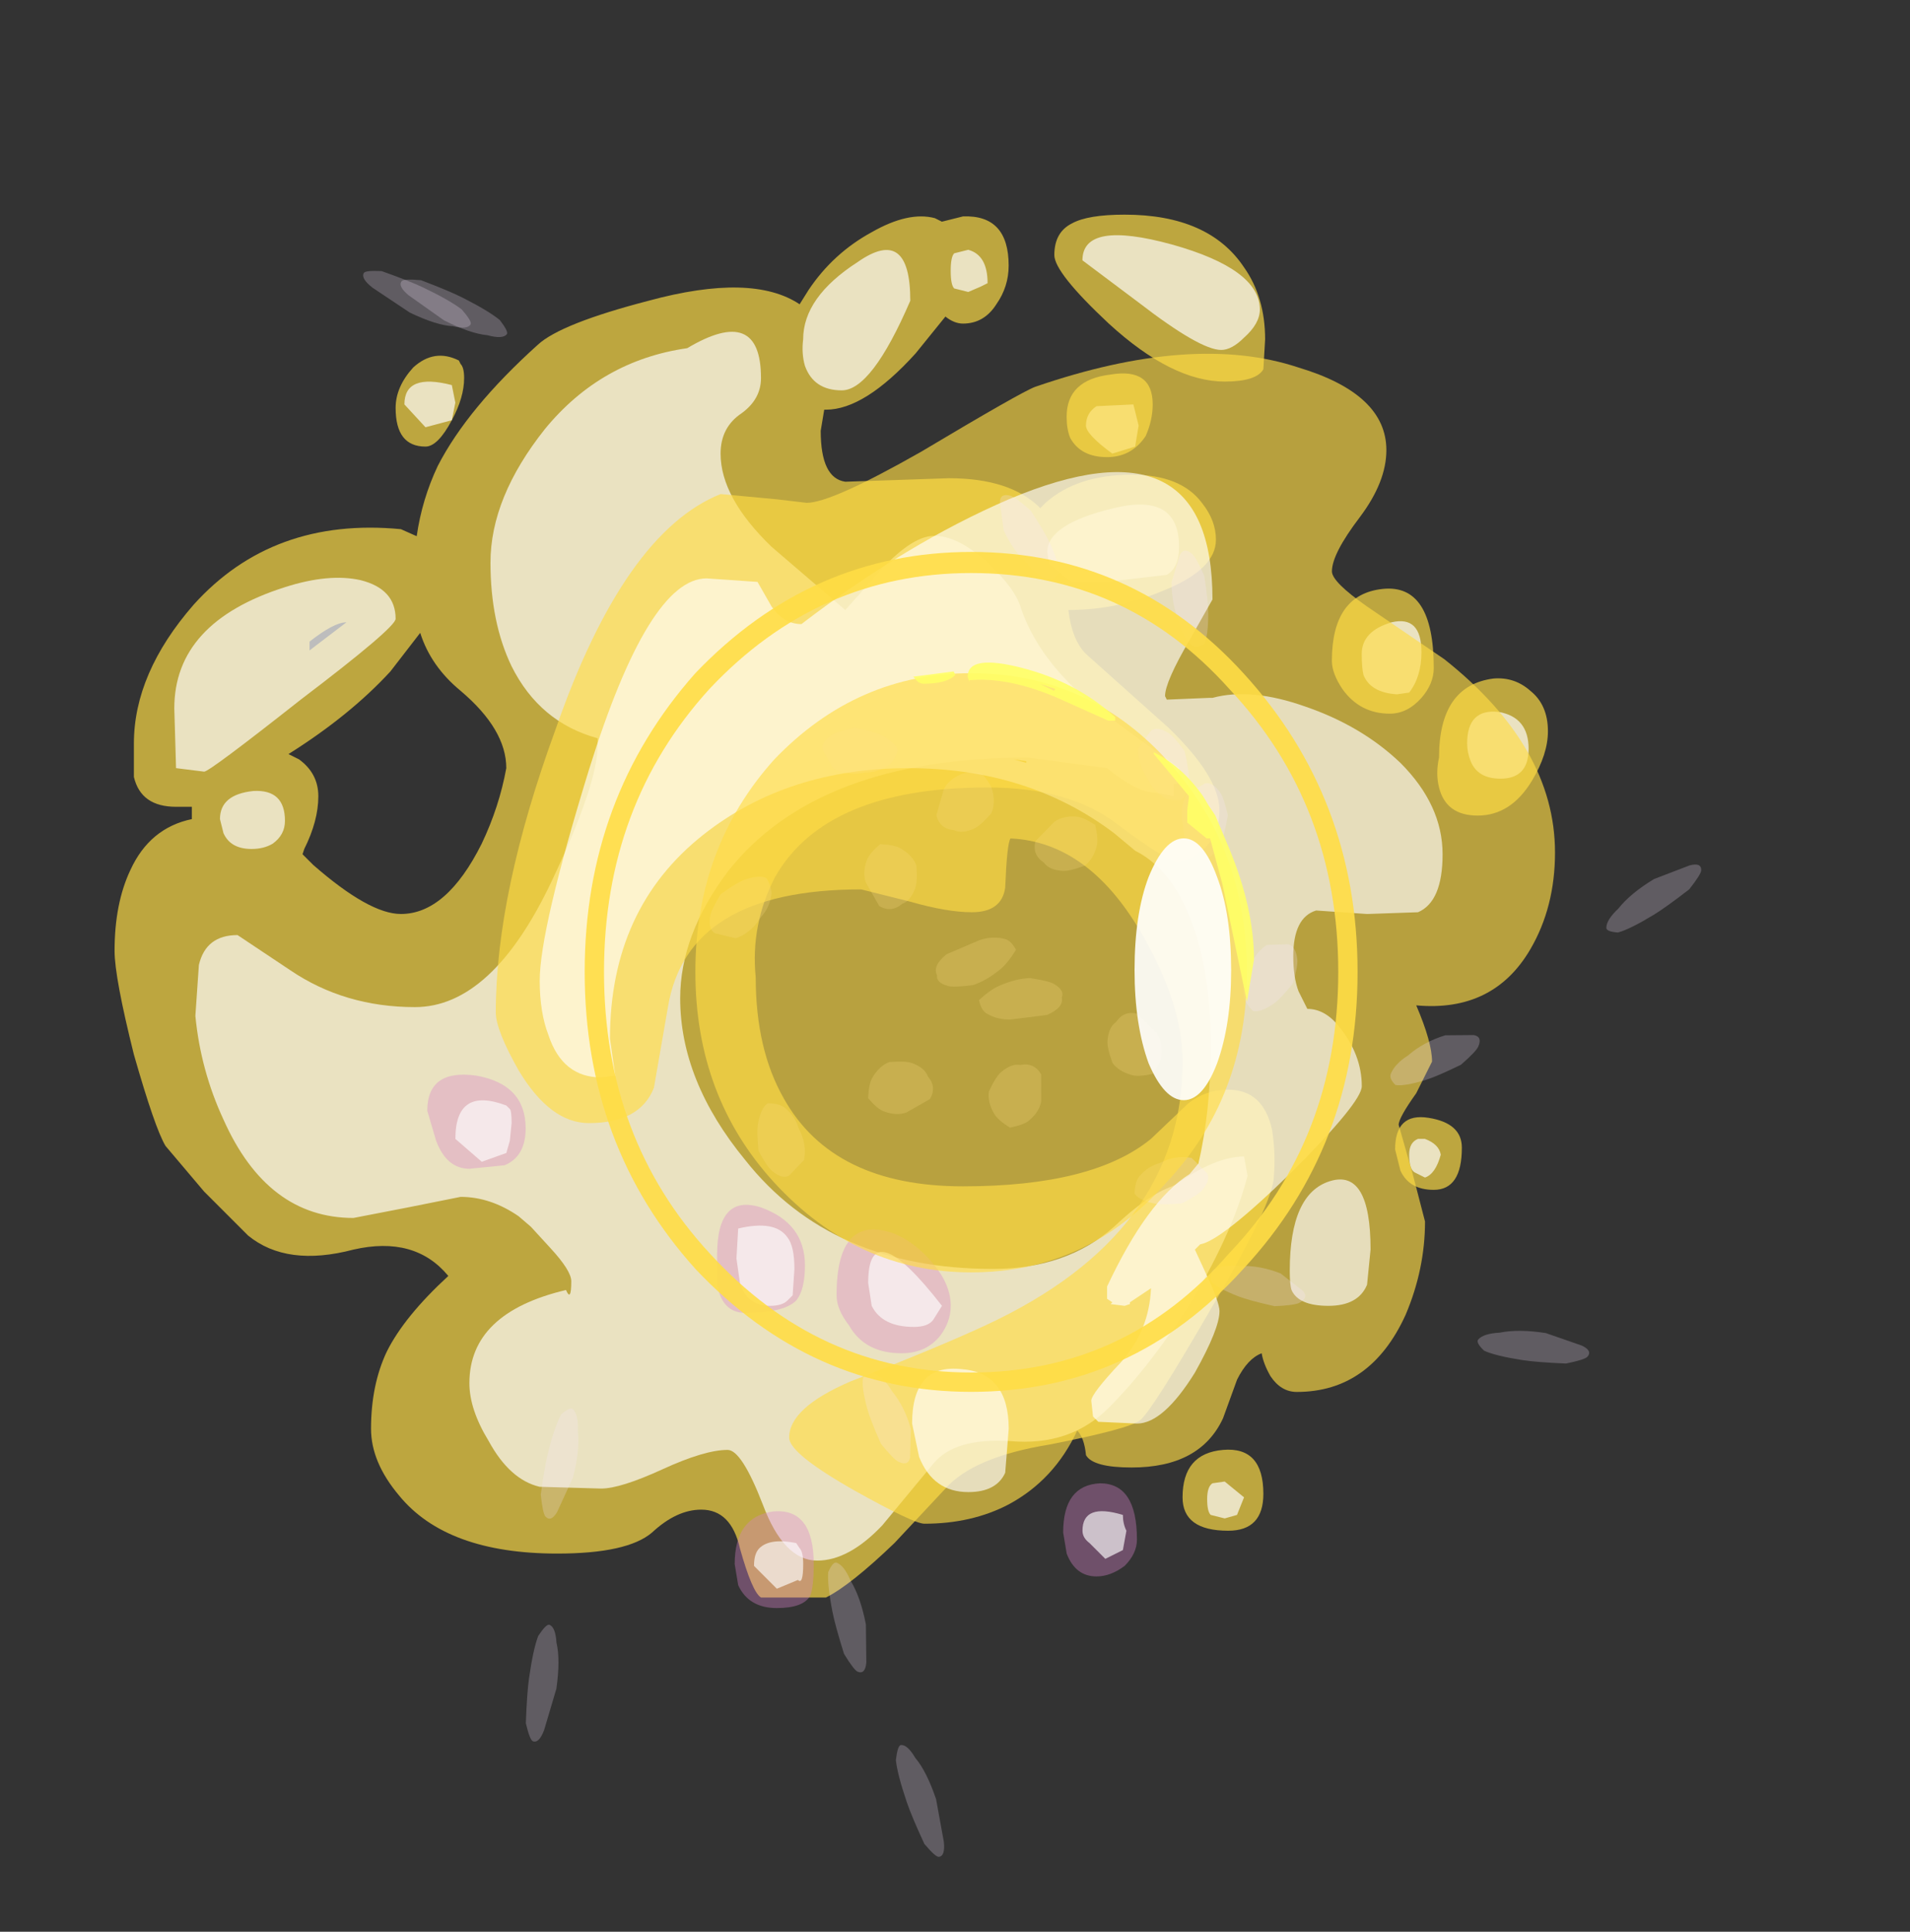 <?xml version="1.0" encoding="UTF-8" standalone="no"?>
<svg xmlns:ffdec="https://www.free-decompiler.com/flash" xmlns:xlink="http://www.w3.org/1999/xlink" ffdec:objectType="frame" height="127.75px" width="126.35px" xmlns="http://www.w3.org/2000/svg">
  <rect width="100%" height="100%" fill="#333333" stroke="none"/>
  <g transform="matrix(1.0, 0.0, 0.0, 1.0, 65.55, 64.85)">
    <use ffdec:characterId="143" height="39.35" transform="matrix(2.324, 0.0, 0.0, 2.324, -57.971, -50.655)" width="40.8" xlink:href="#shape0"/>
    <use ffdec:characterId="125" height="35.7" transform="matrix(2.324, 0.0, 0.0, 2.324, -37.284, -41.474)" width="32.1" xlink:href="#shape1"/>
    <use ffdec:characterId="128" height="3.15" transform="matrix(-0.329, 1.282, -1.288, -0.097, 7.464, -10.71)" width="2.8" xlink:href="#sprite0"/>
    <use ffdec:characterId="128" height="3.15" transform="matrix(-1.263, 0.865, -0.146, -1.234, 20.472, 0.316)" width="2.8" xlink:href="#sprite0"/>
    <use ffdec:characterId="128" height="3.15" transform="matrix(0.67, -1.14, 1.21, 0.448, -8.782, 8.019)" width="2.8" xlink:href="#sprite0"/>
    <use ffdec:characterId="128" height="3.15" transform="matrix(1.445, -0.502, -0.184, 1.228, -18.315, -5.966)" width="2.8" xlink:href="#sprite0"/>
    <use ffdec:characterId="128" height="3.15" transform="matrix(0.886, 1.972, -0.977, -0.284, 2.677, -31.662)" width="2.8" xlink:href="#sprite0"/>
    <use ffdec:characterId="128" height="3.15" transform="matrix(-2.242, 1.359, 0.01, -0.753, 46.975, -6.249)" width="2.8" xlink:href="#sprite0"/>
    <use ffdec:characterId="128" height="3.15" transform="matrix(-0.898, -2.64, 0.613, -0.068, -4.301, 58.04)" width="2.8" xlink:href="#sprite0"/>
    <use ffdec:characterId="128" height="3.15" transform="matrix(-1.351, 1.109, -1.136, -0.311, 2.531, -2.316)" width="2.8" xlink:href="#sprite0"/>
    <use ffdec:characterId="128" height="3.15" transform="matrix(-1.277, -0.347, 0.115, -1.287, 11.128, 6.737)" width="2.8" xlink:href="#sprite0"/>
    <use ffdec:characterId="128" height="3.15" transform="matrix(1.603, -0.692, 1.005, 0.612, -1.701, 1.312)" width="2.8" xlink:href="#sprite0"/>
    <use ffdec:characterId="128" height="3.15" transform="matrix(1.14, 0.67, -0.449, 1.21, -7.568, -9.682)" width="2.8" xlink:href="#sprite0"/>
    <use ffdec:characterId="128" height="3.15" transform="matrix(-0.097, 1.526, -1.06, -0.645, 13.22, -15.482)" width="2.8" xlink:href="#sprite0"/>
    <use ffdec:characterId="128" height="3.15" transform="matrix(-2.065, 0.638, 0.402, -0.934, 31.679, 5.665)" width="2.8" xlink:href="#sprite0"/>
    <use ffdec:characterId="128" height="3.15" transform="matrix(-0.497, -2.576, 0.703, 0.271, -9.789, 45.327)" width="2.8" xlink:href="#sprite0"/>
    <use ffdec:characterId="128" height="3.15" transform="matrix(-1.493, -0.316, 0.79, -0.954, 12.884, 15.178)" width="2.8" xlink:href="#sprite0"/>
    <use ffdec:characterId="128" height="3.15" transform="matrix(-0.562, -2.084, 0.918, 0.435, -7.398, 31.209)" width="2.8" xlink:href="#sprite0"/>
    <use ffdec:characterId="128" height="3.15" transform="matrix(1.347, 0.716, -1.022, 0.698, -9.104, -17.229)" width="2.8" xlink:href="#sprite0"/>
    <use ffdec:characterId="128" height="3.15" transform="matrix(-0.006, 2.156, -0.77, -0.66, 14.387, -27.294)" width="2.8" xlink:href="#sprite0"/>
    <use ffdec:characterId="128" height="3.15" transform="matrix(-2.582, -0.405, 0.492, -0.567, 38.777, 25.662)" width="2.8" xlink:href="#sprite0"/>
    <use ffdec:characterId="128" height="3.15" transform="matrix(0.39, -2.751, 0.575, 0.216, -31.102, 49.999)" width="2.8" xlink:href="#sprite0"/>
    <use ffdec:characterId="128" height="3.15" transform="matrix(2.525, 1.209, -0.282, 0.526, -41.09, -47.529)" width="2.8" xlink:href="#sprite0"/>
    <use ffdec:characterId="128" height="3.15" transform="matrix(-0.66, -1.144, 0.986, -0.83, 1.143, 10.413)" width="2.8" xlink:href="#sprite0"/>
    <use ffdec:characterId="128" height="3.15" transform="matrix(0.297, -1.498, 0.965, 0.779, -15.816, 11.508)" width="2.8" xlink:href="#sprite0"/>
    <use ffdec:characterId="128" height="3.15" transform="matrix(0.318, 1.28, -1.176, 0.525, -0.349, -14.377)" width="2.8" xlink:href="#sprite0"/>
    <use ffdec:characterId="128" height="3.15" transform="matrix(-0.68, 1.366, -0.725, -1.004, 16.168, -11.057)" width="2.8" xlink:href="#sprite0"/>
    <use ffdec:characterId="128" height="3.15" transform="matrix(-2.007, -0.788, 0.895, -0.478, 19.157, 21.973)" width="2.8" xlink:href="#sprite0"/>
    <use ffdec:characterId="128" height="3.15" transform="matrix(0.651, -2.534, 0.518, 0.544, -30.187, 34.685)" width="2.8" xlink:href="#sprite0"/>
    <use ffdec:characterId="128" height="3.15" transform="matrix(2.482, 1.256, -0.39, 0.476, -38.429, -46.925)" width="2.8" xlink:href="#sprite0"/>
    <use ffdec:characterId="144" height="23.9" transform="matrix(2.324, 0.0, 0.0, 2.324, -26.872, -28.349)" width="22.0" xlink:href="#shape3"/>
    <use ffdec:characterId="129" height="17.05" transform="matrix(2.324, 0.0, 0.0, 2.324, -19.55, -20.33)" width="15.7" xlink:href="#shape4"/>
    <use ffdec:characterId="145" height="12.45" transform="matrix(2.324, 0.0, 0.0, 2.324, -5.139, -21.028)" width="9.7" xlink:href="#shape5"/>
  </g>
  <defs>
    <g id="shape0" transform="matrix(1.0, 0.0, 0.0, 1.0, 23.65, 23.6)">
      <path d="M8.5 -22.1 Q9.1 -21.25 9.1 -20.05 L9.05 -19.2 Q8.85 -18.85 7.95 -18.85 6.45 -18.85 4.65 -20.5 3.1 -21.95 3.1 -22.45 3.1 -23.1 3.6 -23.35 4.05 -23.6 5.1 -23.6 7.5 -23.6 8.5 -22.1 M1.8 -22.15 Q1.8 -21.55 1.45 -21.05 1.1 -20.5 0.5 -20.5 0.25 -20.5 0.0 -20.7 L-0.85 -19.65 Q-2.3 -18.05 -3.4 -18.05 L-3.45 -18.05 -3.55 -17.45 Q-3.55 -16.1 -2.85 -16.0 L0.1 -16.1 Q1.85 -16.1 2.7 -15.25 L2.85 -15.4 Q3.75 -16.2 5.3 -16.2 6.7 -16.2 7.3 -15.4 7.7 -14.9 7.7 -14.35 7.7 -13.5 6.2 -12.9 4.9 -12.35 3.5 -12.35 3.6 -11.5 4.0 -11.1 L6.35 -9.0 Q7.8 -7.6 7.8 -6.65 7.8 -6.0 7.4 -5.6 7.0 -5.2 6.6 -5.2 6.3 -5.2 4.9 -6.25 3.55 -7.3 1.2 -7.3 -3.4 -7.3 -4.85 -4.75 -5.55 -3.4 -5.4 -1.9 -5.4 0.15 -4.6 1.55 -3.2 4.05 0.5 4.05 4.2 4.05 5.85 2.7 L6.9 1.7 Q7.4 1.3 8.05 1.3 9.05 1.3 9.3 2.45 9.4 3.1 9.35 3.75 9.35 4.5 7.55 7.55 5.9 10.4 5.55 10.7 5.25 10.95 2.95 11.4 0.8 11.75 0.0 12.65 L-1.45 14.2 Q-2.7 15.4 -3.4 15.75 L-5.25 15.75 Q-5.5 15.6 -5.85 14.35 -6.1 13.25 -6.95 13.25 -7.65 13.25 -8.35 13.9 -9.05 14.5 -11.05 14.5 -14.2 14.5 -15.55 12.85 -16.35 11.9 -16.35 10.95 -16.35 9.7 -15.9 8.75 -15.4 7.75 -14.15 6.6 -15.1 5.45 -16.85 5.85 -18.75 6.35 -19.85 5.45 L-21.1 4.2 -22.2 2.9 Q-22.5 2.4 -23.1 0.3 -23.65 -1.9 -23.65 -2.65 -23.65 -4.0 -23.2 -4.95 -22.65 -6.15 -21.45 -6.4 L-21.45 -6.75 -21.9 -6.75 Q-22.9 -6.75 -23.1 -7.6 L-23.1 -8.55 Q-23.1 -10.55 -21.4 -12.5 -19.15 -15.0 -15.5 -14.65 L-15.05 -14.45 Q-14.9 -15.5 -14.45 -16.45 -13.6 -18.1 -11.6 -19.9 -10.95 -20.5 -8.45 -21.15 -5.5 -21.95 -4.15 -21.05 L-3.9 -21.45 Q-3.2 -22.5 -2.1 -23.1 -1.05 -23.7 -0.3 -23.5 L-0.1 -23.4 0.5 -23.55 Q1.8 -23.6 1.8 -22.15 M12.45 -12.95 Q13.9 -13.1 13.9 -10.7 13.9 -10.25 13.55 -9.85 13.15 -9.4 12.65 -9.4 11.8 -9.4 11.3 -10.1 11.0 -10.55 11.0 -10.9 11.0 -12.8 12.45 -12.95 M5.7 -17.3 Q5.3 -16.7 4.6 -16.7 3.85 -16.7 3.55 -17.25 3.45 -17.5 3.45 -17.85 3.45 -18.9 4.7 -19.05 5.9 -19.25 5.9 -18.2 5.9 -17.75 5.7 -17.3 M17.15 -8.9 Q17.15 -8.25 16.7 -7.5 16.1 -6.5 15.15 -6.5 14.25 -6.5 14.05 -7.3 13.95 -7.7 14.05 -8.15 14.05 -10.2 15.6 -10.4 16.2 -10.45 16.65 -10.05 17.15 -9.65 17.15 -8.9 M13.9 4.15 Q13.2 4.15 12.95 3.6 L12.8 3.0 Q12.8 1.95 13.75 2.1 14.7 2.25 14.7 2.95 14.7 4.15 13.9 4.15 M6.75 12.9 Q6.75 11.65 7.9 11.55 9.05 11.45 9.05 12.8 9.05 13.85 8.05 13.85 6.75 13.85 6.75 12.9 M-18.1 -11.2 L-17.05 -12.0 Q-17.4 -12.0 -18.1 -11.45 L-18.1 -11.2 M-18.4 -8.1 Q-17.85 -7.7 -17.85 -7.05 -17.85 -6.35 -18.25 -5.55 L-18.3 -5.4 -18.0 -5.1 Q-16.4 -3.7 -15.5 -3.7 -14.2 -3.7 -13.2 -5.7 -12.7 -6.75 -12.5 -7.85 -12.5 -8.95 -13.8 -10.05 -14.65 -10.75 -14.95 -11.7 L-15.8 -10.6 Q-16.95 -9.35 -18.7 -8.25 L-18.4 -8.1 M-13.8 -19.35 Q-13.7 -19.25 -13.7 -18.95 -13.7 -18.4 -14.05 -17.75 -14.45 -17.0 -14.8 -17.0 -15.65 -17.0 -15.65 -18.1 -15.65 -18.7 -15.15 -19.25 -14.55 -19.8 -13.85 -19.45 L-13.8 -19.35" fill="#ffdc45" fill-opacity="0.675" fill-rule="evenodd" stroke="none"/>
      <path d="M6.45 -22.75 Q8.95 -22.05 8.95 -20.9 8.95 -20.5 8.5 -20.1 8.15 -19.75 7.85 -19.75 7.25 -19.75 5.5 -21.1 L3.9 -22.3 Q3.9 -23.45 6.45 -22.75 M1.2 -21.65 L1.0 -21.55 0.65 -21.4 0.25 -21.5 Q0.15 -21.6 0.15 -22.0 0.15 -22.4 0.25 -22.5 L0.65 -22.6 Q1.2 -22.45 1.2 -21.65 M12.7 -12.0 Q13.55 -12.2 13.55 -11.15 13.55 -10.45 13.2 -10.0 L12.85 -9.95 Q12.1 -10.0 11.9 -10.5 11.85 -10.7 11.85 -11.1 11.85 -11.75 12.7 -12.0 M5.4 -17.0 L4.75 -16.8 Q4.0 -17.35 4.0 -17.6 4.0 -17.95 4.3 -18.15 L5.35 -18.2 5.5 -17.6 5.4 -17.0 M2.95 -13.65 L2.9 -14.0 Q2.9 -14.8 4.8 -15.25 6.65 -15.7 6.65 -14.15 6.65 -13.55 6.3 -13.35 L4.6 -13.15 3.6 -13.15 2.95 -13.65 M2.15 -12.4 Q2.75 -10.65 4.8 -9.2 L6.65 -7.85 6.6 -7.4 6.5 -7.4 6.5 -7.05 6.0 -7.15 Q5.45 -7.15 4.6 -7.85 L2.35 -8.15 Q-3.65 -8.15 -6.2 -4.9 -7.55 -3.1 -7.55 -1.3 -7.55 1.05 -5.7 3.3 -3.25 6.4 1.35 6.4 3.45 6.4 4.8 5.2 5.75 4.3 6.45 4.05 L6.55 4.0 Q7.7 3.2 8.5 3.2 L8.6 3.75 Q8.2 5.3 7.05 7.25 5.85 9.15 4.65 10.35 3.55 11.45 1.85 11.3 0.25 11.2 -0.35 11.95 L-1.8 13.7 Q-2.75 14.7 -3.65 14.7 -4.6 14.7 -5.2 13.1 -5.8 11.55 -6.2 11.55 -6.85 11.55 -8.05 12.1 -9.25 12.65 -9.8 12.65 L-11.55 12.6 Q-12.4 12.4 -13.0 11.3 -13.55 10.4 -13.55 9.65 -13.55 7.65 -10.8 7.0 -10.65 7.35 -10.65 6.75 -10.65 6.45 -11.25 5.8 L-11.8 5.2 -12.15 4.9 Q-12.95 4.35 -13.8 4.35 L-15.3 4.65 -16.85 4.95 Q-19.3 4.95 -20.55 2.15 -21.2 0.75 -21.35 -0.8 L-21.25 -2.25 Q-21.05 -3.1 -20.15 -3.1 L-18.65 -2.1 Q-17.1 -1.05 -15.1 -1.05 -12.9 -1.05 -11.2 -4.65 -9.9 -7.4 -9.9 -8.5 L-9.9 -8.7 Q-11.55 -9.15 -12.35 -10.75 -12.95 -12.0 -12.95 -13.7 -12.95 -15.55 -11.4 -17.5 -9.8 -19.45 -7.35 -19.8 -5.25 -21.05 -5.25 -18.95 -5.25 -18.35 -5.8 -17.95 -6.4 -17.55 -6.4 -16.8 -6.4 -15.55 -4.95 -14.15 L-2.85 -12.35 -2.05 -13.25 Q-1.1 -14.35 -0.45 -14.45 0.25 -14.55 1.2 -13.7 2.0 -12.95 2.15 -12.4 M15.8 -7.55 Q15.15 -7.55 14.95 -8.05 14.85 -8.3 14.85 -8.55 14.85 -9.55 15.75 -9.45 16.6 -9.3 16.6 -8.4 16.6 -7.55 15.8 -7.55 M14.1 3.15 Q13.95 3.7 13.65 3.8 L13.35 3.65 Q13.2 3.55 13.2 3.15 13.2 2.8 13.45 2.7 L13.65 2.7 Q14.05 2.85 14.1 3.15 M8.5 12.9 L8.3 13.4 7.95 13.5 7.55 13.4 Q7.45 13.3 7.45 12.95 7.45 12.6 7.6 12.5 L7.95 12.45 8.5 12.9 M-19.15 -5.7 Q-19.4 -5.55 -19.75 -5.55 -20.35 -5.55 -20.55 -6.0 L-20.65 -6.4 Q-20.65 -7.1 -19.7 -7.2 -18.8 -7.25 -18.8 -6.35 -18.8 -5.95 -19.15 -5.7 M-21.1 -7.75 L-21.9 -7.85 -21.95 -9.55 Q-21.95 -12.0 -18.8 -13.0 -17.55 -13.4 -16.65 -13.2 -15.65 -12.95 -15.65 -12.1 -15.65 -11.85 -18.35 -9.8 -20.95 -7.75 -21.1 -7.75 M-2.95 -18.6 Q-3.75 -18.6 -4.0 -19.3 -4.1 -19.65 -4.05 -20.05 -4.05 -21.25 -2.5 -22.25 -1.0 -23.3 -1.0 -21.15 -2.1 -18.6 -2.95 -18.6 M-10.45 -17.2 L-10.45 -17.2 M-13.95 -18.25 L-14.05 -17.75 -14.8 -17.55 -15.4 -18.2 Q-15.4 -19.1 -14.05 -18.75 L-13.95 -18.25" fill="#ffffff" fill-opacity="0.675" fill-rule="evenodd" stroke="none"/>
    </g>
    <g id="shape1" transform="matrix(1.0, 0.0, 0.0, 1.0, 14.75, 19.65)">
      <path d="M5.1 14.85 Q4.7 15.15 4.3 15.15 3.7 15.15 3.45 14.5 L3.35 13.9 Q3.35 12.55 4.4 12.5 5.45 12.5 5.45 14.1 5.45 14.5 5.1 14.85 M-6.5 6.0 Q-6.5 4.25 -5.25 4.65 -4.0 5.1 -4.0 6.3 -4.0 7.0 -4.25 7.3 -4.6 7.65 -5.7 7.65 -6.35 7.65 -6.5 6.85 L-6.5 6.0 M-1.25 8.8 Q-2.3 8.8 -2.75 8.0 -3.1 7.55 -3.1 7.15 -3.1 4.8 -1.45 5.4 -0.85 5.65 -0.35 6.25 0.15 6.85 0.15 7.45 0.15 7.9 -0.15 8.3 -0.55 8.8 -1.25 8.8 M-12.55 3.45 L-13.55 3.55 Q-14.2 3.55 -14.5 2.75 L-14.75 1.9 Q-14.75 0.7 -13.35 0.9 -11.95 1.15 -11.95 2.4 -11.95 3.2 -12.55 3.45 M-3.85 15.7 Q-4.05 16.05 -4.8 16.05 -5.6 16.05 -5.9 15.4 L-6.0 14.8 Q-6.0 13.45 -4.9 13.3 -3.75 13.2 -3.75 14.8 -3.75 15.45 -3.85 15.7" fill="#d982ca" fill-opacity="0.361" fill-rule="evenodd" stroke="none"/>
      <path d="M12.55 -16.9 Q12.55 -16.0 11.8 -15.0 11.0 -13.95 11.0 -13.45 11.0 -13.15 12.0 -12.45 L14.2 -10.95 Q17.35 -8.45 17.35 -5.45 17.35 -3.9 16.65 -2.7 15.6 -0.9 13.4 -1.1 13.85 -0.05 13.85 0.5 L13.4 1.4 Q12.9 2.1 12.9 2.3 L13.3 3.7 13.65 5.05 Q13.65 6.4 13.1 7.7 12.1 9.9 10.0 9.9 9.55 9.9 9.25 9.45 9.05 9.1 9.0 8.8 8.6 8.95 8.3 9.55 L7.9 10.65 Q7.25 12.05 5.3 12.05 4.2 12.05 4.0 11.7 3.95 11.2 3.75 11.0 3.1 12.4 1.8 13.1 0.75 13.65 -0.6 13.65 -0.9 13.65 -2.6 12.7 -4.45 11.65 -4.45 11.2 -4.45 10.35 -2.7 9.6 -0.25 8.65 1.15 8.0 6.75 5.4 6.75 0.5 6.75 -1.15 5.55 -3.2 4.05 -5.75 1.85 -5.85 1.75 -5.7 1.7 -4.45 1.6 -3.75 0.75 -3.75 0.05 -3.75 -1.0 -4.05 L-2.4 -4.4 Q-7.35 -4.4 -7.9 -1.05 L-8.3 1.25 Q-8.7 2.25 -10.15 2.25 -11.25 2.25 -12.15 0.75 -12.8 -0.4 -12.8 -0.9 -12.8 -4.3 -11.1 -8.95 -9.15 -14.55 -6.4 -15.65 L-4.8 -15.5 -3.95 -15.4 Q-3.25 -15.4 -0.7 -16.85 2.15 -18.55 2.55 -18.7 7.05 -20.25 10.05 -19.25 12.55 -18.5 12.55 -16.9" fill="#ffdc45" fill-opacity="0.647" fill-rule="evenodd" stroke="none"/>
      <path d="M6.95 -11.5 Q6.25 -10.3 6.25 -9.9 L6.3 -9.8 7.5 -9.85 7.6 -9.85 Q8.7 -10.15 10.25 -9.6 11.85 -9.05 12.95 -8.0 14.15 -6.8 14.15 -5.4 14.15 -4.05 13.45 -3.75 L12.0 -3.7 10.55 -3.8 Q9.9 -3.6 9.9 -2.5 9.9 -1.9 10.05 -1.5 L10.3 -1.0 Q10.8 -1.0 11.2 -0.5 11.85 0.3 11.85 1.2 11.85 1.65 9.85 3.65 7.85 5.6 7.25 5.7 L7.1 5.85 7.4 6.5 Q7.8 7.35 7.8 7.6 7.8 8.1 7.1 9.35 6.2 10.8 5.45 10.8 L4.35 10.75 4.2 10.6 4.15 10.15 Q4.15 9.95 5.0 9.05 5.8 8.15 5.85 6.95 L5.25 7.35 5.25 7.4 5.1 7.45 4.7 7.4 4.75 7.35 4.6 7.25 4.6 6.9 Q5.75 4.45 6.95 3.7 L7.2 3.4 Q7.55 1.9 7.55 0.05 7.55 -2.3 6.85 -3.85 6.3 -5.05 5.4 -5.5 L4.8 -6.0 Q2.35 -7.85 -1.05 -7.85 -4.5 -7.85 -6.9 -5.95 -9.55 -3.85 -9.55 -0.15 L-9.4 0.9 -9.8 0.95 Q-10.9 0.95 -11.3 -0.25 -11.55 -0.9 -11.55 -1.8 -11.55 -3.25 -10.15 -7.8 -8.45 -13.25 -6.8 -13.25 L-5.35 -13.15 -4.95 -12.45 Q-4.6 -11.95 -4.1 -11.95 -1.1 -14.25 1.8 -15.5 7.6 -17.95 7.6 -12.65 L6.95 -11.5 M1.95 -8.1 L2.3 -8.0 2.3 -8.05 1.95 -8.1 M12.0 6.85 Q11.75 7.45 10.9 7.45 10.05 7.45 9.85 7.0 9.8 6.85 9.8 6.45 9.8 4.25 10.95 3.9 12.1 3.55 12.1 5.85 L12.0 6.85 M4.55 14.65 L4.1 14.2 Q3.9 14.05 3.9 13.85 3.9 13.05 5.05 13.4 5.05 13.65 5.15 13.85 L5.05 14.4 4.55 14.65 M0.65 12.75 Q-0.35 12.75 -0.75 11.75 L-0.95 10.8 Q-0.95 9.1 0.45 9.25 1.8 9.35 1.8 10.95 L1.7 12.2 Q1.45 12.75 0.65 12.75 M-5.0 7.45 Q-5.65 7.45 -5.85 6.8 L-5.95 6.1 -5.9 5.25 Q-4.85 5.0 -4.5 5.5 -4.3 5.75 -4.3 6.4 L-4.35 7.15 -4.5 7.3 Q-4.65 7.45 -5.0 7.45 M-0.35 7.85 Q-0.5 8.05 -0.9 8.05 -1.8 8.05 -2.1 7.45 L-2.2 6.8 Q-2.2 4.75 -0.1 7.45 L-0.35 7.85 M-12.4 1.85 Q-12.35 1.9 -12.35 2.25 L-12.4 2.75 -12.5 3.1 -13.2 3.35 -13.95 2.7 Q-13.95 1.2 -12.5 1.75 L-12.4 1.85 M-4.15 14.35 Q-4.05 14.45 -4.05 14.8 -4.05 15.4 -4.2 15.25 L-4.8 15.5 -5.45 14.85 Q-5.45 14.5 -5.3 14.35 -5.0 14.05 -4.25 14.2 L-4.15 14.35" fill="#ffffff" fill-opacity="0.647" fill-rule="evenodd" stroke="none"/>
    </g>
    <g id="sprite0" transform="matrix(1.0, 0.0, 0.0, 1.0, 1.4, 1.4)">
      <use ffdec:characterId="127" height="0.45" transform="matrix(7.0, 0.0, 0.0, 7.0, -1.4, -1.4)" width="0.4" xlink:href="#shape2"/>
    </g>
    <g id="shape2" transform="matrix(1.0, 0.0, 0.0, 1.0, 0.2, 0.2)">
      <path d="M0.15 -0.15 Q0.2 -0.05 0.2 0.0 0.2 0.1 0.15 0.15 0.1 0.25 0.0 0.25 L-0.15 0.15 Q-0.2 0.1 -0.2 0.0 -0.2 -0.05 -0.15 -0.15 -0.05 -0.2 0.0 -0.2 0.1 -0.2 0.15 -0.15" fill="#f7e5ff" fill-opacity="0.231" fill-rule="evenodd" stroke="none"/>
    </g>
    <g id="shape3" transform="matrix(1.0, 0.0, 0.0, 1.0, 3.15, 20.5)">
      <path d="M7.85 -19.9 Q3.5 -19.9 0.4 -16.6 -2.6 -13.3 -2.6 -8.55 -2.6 -3.8 0.4 -0.55 3.5 2.85 7.85 2.85 12.25 2.85 15.2 -0.55 18.3 -3.8 18.3 -8.55 18.3 -13.3 15.2 -16.6 12.25 -19.9 7.85 -19.9 M7.85 -20.5 Q12.45 -20.5 15.6 -17.05 18.85 -13.5 18.85 -8.55 18.85 -3.6 15.6 -0.1 12.45 3.4 7.85 3.4 3.3 3.4 0.0 -0.1 -3.15 -3.6 -3.15 -8.55 -3.15 -13.5 0.0 -17.05 3.3 -20.5 7.85 -20.5" fill="#ffdc45" fill-opacity="0.902" fill-rule="evenodd" stroke="none"/>
    </g>
    <g id="shape4" transform="matrix(1.0, 0.0, 0.0, 1.0, 0.0, 17.05)">
      <path d="M0.0 -8.55 Q0.0 -12.1 2.25 -14.6 4.6 -17.05 7.85 -17.05 11.15 -17.05 13.4 -14.6 15.7 -12.1 15.7 -8.55 15.7 -5.0 13.4 -2.55 11.15 0.0 7.85 0.0 4.6 0.0 2.25 -2.55 0.0 -5.0 0.0 -8.55" fill="#ffdc45" fill-opacity="0.651" fill-rule="evenodd" stroke="none"/>
    </g>
    <g id="shape5" transform="matrix(1.0, 0.0, 0.0, 1.0, -6.2, 17.35)">
      <path d="M6.2 -16.95 L7.35 -17.1 7.4 -17.0 Q7.15 -16.75 6.5 -16.75 6.35 -16.75 6.25 -16.9 L6.2 -16.95 M7.8 -16.8 L7.75 -16.95 Q7.75 -17.6 9.3 -17.2 10.85 -16.8 11.95 -15.8 L11.95 -15.7 11.75 -15.7 10.3 -16.35 Q8.9 -16.95 7.8 -16.85 L7.8 -16.8 M9.8 -16.75 L10.2 -16.55 10.25 -16.6 9.8 -16.75 M14.6 -13.3 L14.8 -13.0 15.2 -12.05 Q15.9 -10.35 15.9 -8.9 L15.7 -7.7 15.0 -11.05 14.65 -12.35 14.55 -12.35 14.0 -12.8 14.0 -13.15 14.05 -13.55 13.05 -14.75 13.05 -14.8 Q13.85 -14.4 14.45 -13.55 L14.6 -13.3" fill="#ffff66" fill-opacity="0.902" fill-rule="evenodd" stroke="none"/>
      <path d="M12.9 -5.95 Q12.5 -7.05 12.5 -8.6 12.5 -10.2 12.9 -11.25 13.35 -12.35 13.9 -12.35 14.45 -12.35 14.85 -11.25 15.25 -10.2 15.25 -8.6 15.25 -7.05 14.85 -5.95 14.45 -4.9 13.9 -4.9 13.35 -4.9 12.9 -5.95" fill="#ffffff" fill-opacity="0.902" fill-rule="evenodd" stroke="none"/>
    </g>
  </defs>
</svg>
